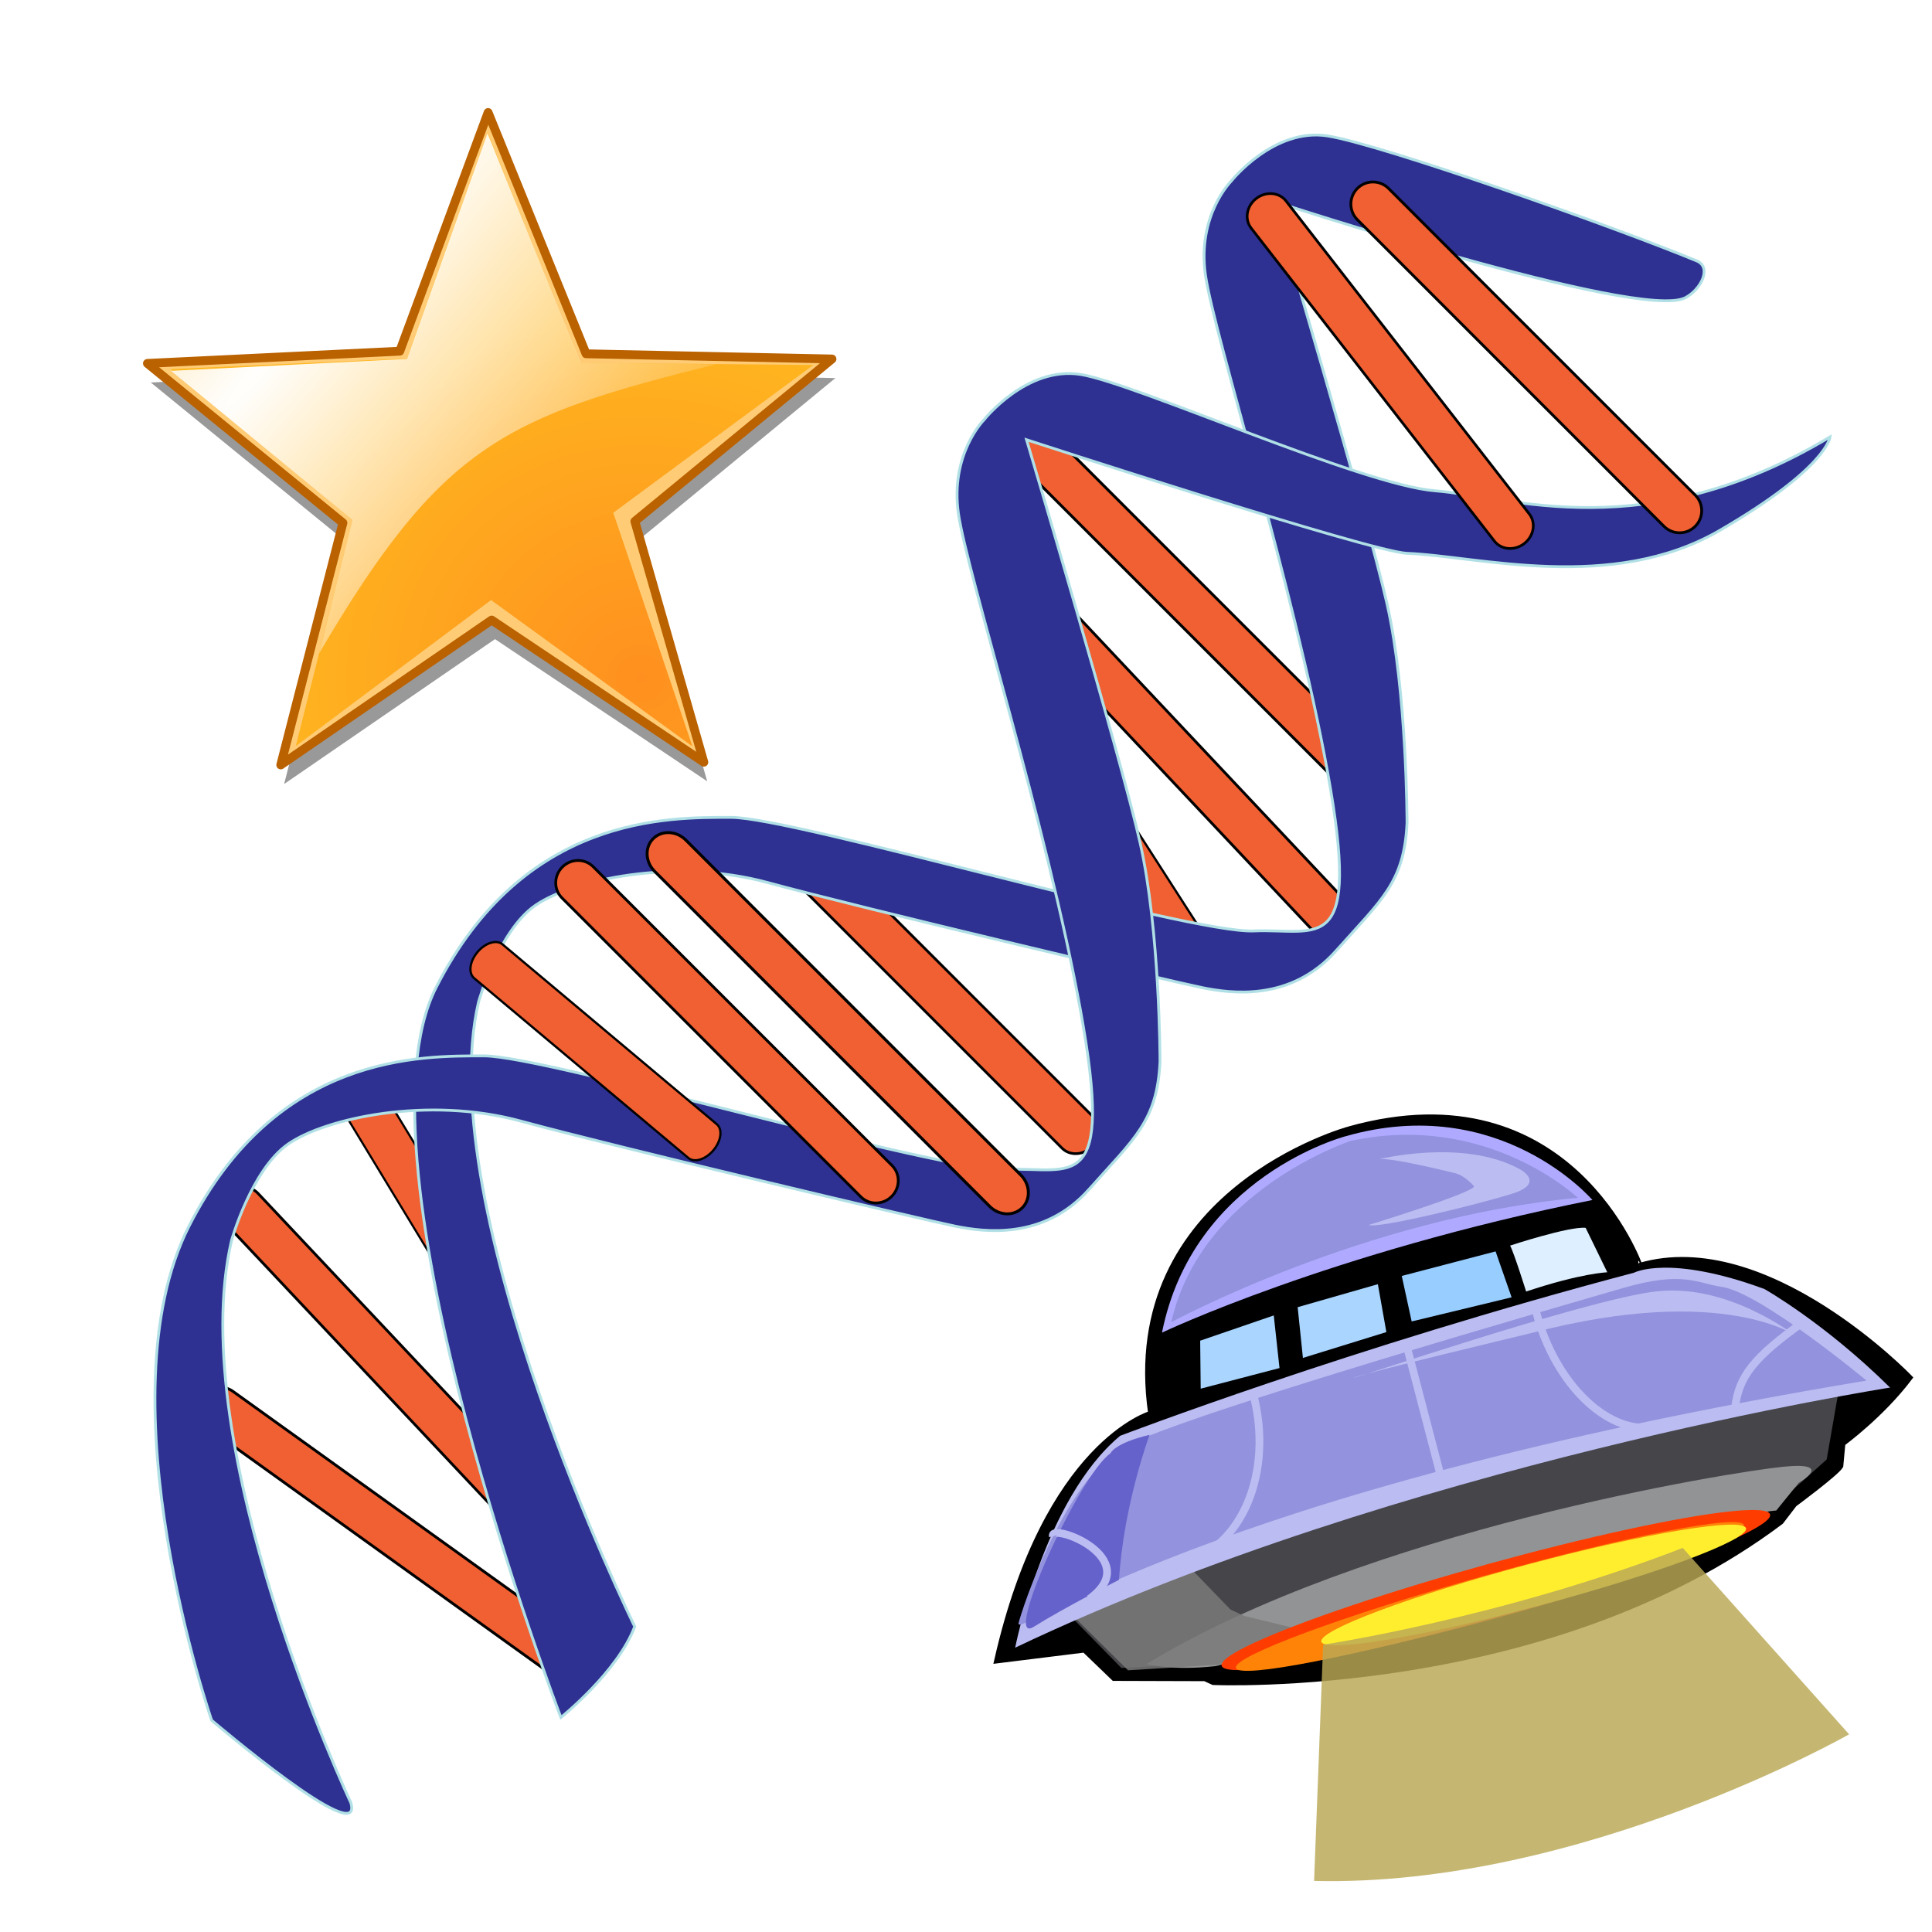 <?xml version="1.0" encoding="UTF-8" standalone="no"?>
<svg
   xmlns:dc="http://purl.org/dc/elements/1.1/"
   xmlns:cc="http://creativecommons.org/ns#"
   xmlns:rdf="http://www.w3.org/1999/02/22-rdf-syntax-ns#"
   xmlns:svg="http://www.w3.org/2000/svg"
   xmlns="http://www.w3.org/2000/svg"
   xmlns:sodipodi="http://sodipodi.sourceforge.net/DTD/sodipodi-0.dtd"
   xmlns:inkscape="http://www.inkscape.org/namespaces/inkscape"
   version="1.1"
   width="128"
   height="128"
   id="svg2"
   inkscape:version="0.48.2 r9819"
   sodipodi:docname="Extraterrestrial-life-and-ufology.svg">
  <defs
     id="defs32" />
  <sodipodi:namedview
     pagecolor="#ffffff"
     bordercolor="#666666"
     borderopacity="1"
     objecttolerance="10"
     gridtolerance="10"
     guidetolerance="10"
     inkscape:pageopacity="0"
     inkscape:pageshadow="2"
     inkscape:window-width="1905"
     inkscape:window-height="1003"
     id="namedview30"
     showgrid="false"
     inkscape:zoom="0.35355339"
     inkscape:cx="-806.61199"
     inkscape:cy="399.41376"
     inkscape:window-x="0"
     inkscape:window-y="0"
     inkscape:window-maximized="0"
     inkscape:current-layer="svg2" />
  <title
     id="title4">Crystal Clear action bookmark</title>
  <filter
     id="f1">
    <feGaussianBlur
       id="fgb1"
       stdDeviation="4.251" />
  </filter>
  <radialGradient
     id="rg1"
     cx="3272.087"
     cy="5380.693"
     r="435.318"
     gradientTransform="matrix(0.148,0,0,0.141,-488.748,-362.882)"
     gradientUnits="userSpaceOnUse">
    <stop
       offset="0"
       style="stop-color:#ff901f"
       id="stop9" />
    <stop
       offset="1"
       style="stop-color:#ffb61f"
       id="stop11" />
  </radialGradient>
  <radialGradient
     id="rg2"
     cx="3844.852"
     cy="443.112"
     r="366.085"
     gradientTransform="matrix(0.145,0.126,-1.228,1.407,-78.373,-769.516)"
     gradientUnits="userSpaceOnUse">
    <stop
       offset="0"
       style="stop-color:#fff"
       id="stop14" />
    <stop
       offset="1"
       style="stop-color:#fff;stop-opacity:0"
       id="stop16" />
  </radialGradient>
  <g
     transform="matrix(0.39,0,0,0.39,44.192,-109.446)"
     id="g18">
    <g
       style="filter:url(#f1)"
       id="g20">
      <polygon
         style="fill:#999999"
         points="-65.046,413.821 -54.485,372.701 -87.696,345.61 -44.824,343.532 -29.822,302.989 -13.179,343.975 28.595,344.86 -4.891,372.435 6.826,413.357 -29.222,389.206 "
         id="polygon22" />
    </g>
    <path
       style="fill:#ffcc75;stroke:#ba6100;stroke-width:1.5;stroke-linejoin:round"
       d="m 6.254,410.113 -36.048,-24.149 -35.824,24.613 10.56,-41.12 -33.211,-27.091 42.872,-2.077 15.002,-40.543 16.643,40.986 41.776,0.885 -33.488,27.575 11.718,40.921 z"
       id="path24"
       inkscape:connector-curvature="0" />
    <path
       style="fill:url(#rg1)"
       d="m 4.316,407.421 -34.205,-24.852 -33.177,24.811 9.638,-38.431 -30.903,-25.61 40.161,-1.807 13.702,-38.342 15.713,39.065 39.605,0.38 -33.98,25.104 13.446,39.682 z"
       id="path26"
       inkscape:connector-curvature="0" />
    <path
       style="fill:url(#rg2)"
       d="m -59.084,391.597 5.656,-22.648 -30.808,-25.322 40.065,-2.025 13.677,-38.33 15.805,38.986 22.982,0.255 c -35.743,8.884 -46.555,13.59 -67.377,49.084 z"
       id="path28"
       inkscape:connector-curvature="0" />
  </g>
  <g
     id="g3133"
     transform="matrix(-0.514,0,0,0.514,129.145,71.761)">
    <path
       id="path3073"
       d="m 77.328,5.944 c 0,0 29.686,8.023 25.555,36.66 0,0 13.48,3.784 19.847,31.807 l -11.263,-1.395 -3.799,3.657 -11.723,0.035 -1.077,0.494 c 0,0 -43.134,1.896 -73.147,-20.683 l -1.734,-2.262 c 0,0 -5.414,-4 -5.95,-4.916 l -0.271,-2.914 c 0,0 -4.994,-3.632 -8.64,-8.462 0,0 18.46,-19.203 34.78,-14.417 -10e-4,0 9.008,-25.552 37.422,-17.604 z"
       inkscape:connector-curvature="0"
       style="stroke:#000000;stroke-width:0.75" />
    <path
       id="path3075"
       d="M 91.119,98.445"
       inkscape:connector-curvature="0"
       style="fill:#afaaff" />
    <path
       id="path3077"
       d="m 77.863,6.86 c 0,0 19.591,5.124 23.617,25.299 0,0 -21.597,-10.3 -55.48,-17.096 0,0 11.915,-13.938 31.863,-8.203 z"
       inkscape:connector-curvature="0"
       style="fill:#afaaff" />
    <path
       id="path3079"
       d="m 47.883,14.781 c 0,0 11.702,-11.152 29.307,-7.322 0,0 19.274,6.333 23.092,23.354 0,-10e-4 -24.897,-13.49 -52.399,-16.032 z"
       inkscape:connector-curvature="0"
       style="fill:#9292de" />
    <path
       id="path3081"
       d="m 73.637,9.833 c 0,0 -10.878,-2.753 -18.212,1.221 0,0 -3.503,1.8 0.868,3.181 4.371,1.381 17.423,4.572 18.534,4.043 0,0 -13.607,-4.179 -13.57,-4.985 0,0 1.16,-1.396 2.476,-1.695 0,0 8.733,-2.189 9.904,-1.765 z"
       inkscape:connector-curvature="0"
       style="fill:#bbbcf1" />
    <path
       id="path3083"
       d="m 46.871,18.651 -2.791,5.73 c 0,0 3.334,0.097 10.463,2.479 0,0 1.57,-5.016 2.065,-5.92 0,-0.001 -7.612,-2.509 -9.737,-2.289 z"
       inkscape:connector-curvature="0"
       style="fill:#deefff" />
    <polygon
       id="polygon3085"
       points="83.314,35.418 83.991,28.877 73.654,25.915 72.557,32.087 "
       style="fill:#a9d5ff" />
    <polygon
       id="polygon3087"
       points="96.557,33.197 96.49,39.381 86.332,36.725 87.072,29.941 "
       style="fill:#a9d5ff" />
    <polygon
       id="polygon3089"
       points="70.574,24.851 69.297,30.718 56.415,27.607 58.48,21.688 "
       style="fill:#98cdff" />
    <path
       id="path3091"
       d="m 13.635,36.057 2.168,12.454 7.747,6.936 c 0,0 33.24,-6.552 70.676,19.261 l 12.484,0.681 8.462,-8.64 c 0,0.001 -47.375,-26.345 -101.537,-30.692 z"
       inkscape:connector-curvature="0"
       style="fill:#45454a" />
    <path
       id="path3093"
       d="M 88.125,72.414 C 79.152,67.885 51.661,58.157 22.298,55.084 l -2.89,-3.563 c 0,0 -4.793,-2.752 1.99,-2.077 6.784,0.674 53.788,8.215 82.102,25.44 0,0 -3.323,0.886 -8.856,0.268 -0.905,-0.101 -3.146,-1.036 -6.519,-2.738 z"
       inkscape:connector-curvature="0"
       style="fill:#929394" />
    <path
       id="path3095"
       d="m 99.042,61.239 -6.378,6.601 -1.767,0.83 -7.174,1.741 c 0,0 8.391,3.487 10.441,4.54 l 11.695,0.733 11.155,-11.036 -17.972,-3.409 z"
       inkscape:connector-curvature="0"
       style="opacity:0.84;fill:#7b7b7b" />
    <g
       id="g3097">
	<path
   id="path3099"
   d="m 7.633,39.242 c 0,0 63.153,9.875 112.77,33.527 0,0 -3.731,-19.176 -13.529,-27.312 0,0 -29.75,-11.399 -66.237,-21.023 0,0 -4.517,-2.42 -16.812,2.104 0,0 -7.781,4.378 -16.192,12.704 z"
   inkscape:connector-curvature="0"
   style="fill:#bbbcf1" />

	<g
   id="g3101">
		<path
   id="path3103"
   d="m 10.672,38.338 c 0,0 13.708,-11.402 18.706,-12.089 3.04,-0.418 4.886,-2.119 12.697,0.167 6.263,1.833 56.359,16.185 64.217,20.435 7.813,4.228 13.312,21.193 13.672,22.742 C 120.514,71.971 97.117,52.7 10.672,38.338 z"
   inkscape:connector-curvature="0"
   style="fill:#9292de" />

		<path
   id="path3105"
   d="m 19.531,32.695 c 0,0 9.471,-6.984 34.274,-0.497 0,0 22.06,5.285 22.954,5.761 0.895,0.477 -29.277,-9.84 -38.636,-11.076 -9.36,-1.235 -17.698,5.318 -18.592,5.812 z"
   inkscape:connector-curvature="0"
   style="fill:#bbbcf1" />

	</g>

	<path
   id="path3107"
   d="m 103.079,45.333 c 0,0 3.33,8.924 3.943,18.692 0,0 7.005,3.554 10.984,6.05 4.223,2.651 -5.871,-19.597 -9.887,-22.36 0.001,0 -0.479,-1.31 -5.04,-2.382 z"
   inkscape:connector-curvature="0"
   style="fill:#6562cc" />

	<path
   id="path3109"
   d="m 70.037,33.487 c -2.429,9.288 -4.395,16.804 -4.395,16.804"
   inkscape:connector-curvature="0"
   style="fill:none;stroke:#bbbcf1" />

	<path
   id="path3111"
   d="M 53.224,29.575 C 50.795,38.863 43.67,45.838 37.343,44.183"
   inkscape:connector-curvature="0"
   style="fill:none;stroke:#bbbcf1" />

	<path
   id="path3113"
   d="m 89.713,40.09 c -2.626,10.04 1.436,19.783 9.082,21.783"
   inkscape:connector-curvature="0"
   style="fill:none;stroke:#bbbcf1" />

	<path
   id="path3115"
   d="m 115.546,58.406 c 0.492,-1.88 -11.984,2.773 -4.707,8.073"
   inkscape:connector-curvature="0"
   style="fill:none;stroke:#bbbcf1" />

	<path
   id="path3117"
   d="m 18.771,30.753 c 6.442,4.596 8.352,7.037 8.833,11.043"
   inkscape:connector-curvature="0"
   style="fill:none;stroke:#bbbcf1" />

</g>
    <ellipse
       id="ellipse3119"
       ry="3.5"
       rx="36.666"
       cy="65.345"
       cx="58.431"
       transform="matrix(0.964,0.266,-0.266,0.964,19.5,-13.195)"
       sodipodi:cx="58.431"
       sodipodi:cy="65.345001"
       sodipodi:rx="36.666"
       sodipodi:ry="3.5"
       style="fill:#ff3c00"
       d="m 95.097,65.345 c 0,1.933 -16.416,3.5 -36.666,3.5 -20.25,0 -36.666,-1.567 -36.666,-3.5 0,-1.933 16.416,-3.5 36.666,-3.5 20.25,0 36.666,1.567 36.666,3.5 z" />
    <ellipse
       id="ellipse3121"
       ry="2.757"
       rx="33.995"
       cy="66.143"
       cx="59.171"
       transform="matrix(0.963,0.271,-0.271,0.963,20.156,-13.569)"
       sodipodi:cx="59.171001"
       sodipodi:cy="66.142998"
       sodipodi:rx="33.994999"
       sodipodi:ry="2.757"
       style="fill:#ff8307"
       d="m 93.166,66.143 c 0,1.523 -15.22,2.757 -33.995,2.757 -18.775,0 -33.995,-1.234 -33.995,-2.757 0,-1.523 15.22,-2.757 33.995,-2.757 18.775,0 33.995,1.234 33.995,2.757 z" />
    <ellipse
       id="ellipse3123"
       ry="2.75"
       rx="28.334"
       cy="64.685"
       cx="53.605"
       transform="matrix(0.966,0.258,-0.258,0.966,18.476,-11.628)"
       sodipodi:cx="53.605"
       sodipodi:cy="64.684998"
       sodipodi:rx="28.334"
       sodipodi:ry="2.75"
       style="fill:#ffee2e"
       d="m 81.939,64.685 c 0,1.519 -12.686,2.75 -28.334,2.75 -15.648,0 -28.334,-1.231 -28.334,-2.75 0,-1.519 12.686,-2.75 28.334,-2.75 15.648,0 28.334,1.231 28.334,2.75 z" />
    <path
       id="path3125"
       d="M 34.356,59.91 12.913,83.933 c 0,0 34.632,19.739 68.962,18.898 L 80.709,72.378 c 0,0 -22.884,-3.401 -46.353,-12.468 z"
       inkscape:connector-curvature="0"
       style="opacity:0.83;fill:#b9a956" />
  </g>
  <g
     id="g3670"
     transform="matrix(0.6,0,0,0.6,-27.366,-8.546)">
    <path
       d="m 110.792,199.203 c 0.786,-1.094 0.536,-2.618 -0.56,-3.402 L 71.33,167.879 c -1.094,-0.786 -2.619,-0.535 -3.402,0.561 l 0,0 c -0.787,1.094 -0.536,2.618 0.561,3.402 l 38.903,27.922 c 1.091,0.784 2.615,0.534 3.4,-0.561 l 0,0 z"
       id="path5393"
       inkscape:connector-curvature="0"
       style="fill:#f16032;stroke:#010101;stroke-width:0.31" />
    <path
       d="m 104.933,182.338 c 0.979,-0.921 1.069,-2.423 0.196,-3.351 L 74.096,146.014 c -0.872,-0.928 -2.376,-0.933 -3.357,-0.006 l 0,0 c -0.979,0.922 -1.069,2.423 -0.196,3.351 l 31.032,32.973 c 0.874,0.927 2.376,0.93 3.358,0.006 l 0,0 z"
       id="path5395"
       inkscape:connector-curvature="0"
       style="fill:#f16032;stroke:#010101;stroke-width:0.301" />
    <path
       d="m 195.802,99.639 c 0.951,-0.952 0.953,-2.499 0,-3.451 l -33.859,-33.86 c -0.952,-0.951 -2.498,-0.95 -3.451,0.002 l 0,0 c -0.951,0.951 -0.951,2.497 0,3.448 l 33.861,33.86 c 0.951,0.952 2.496,0.954 3.449,10e-4 l 0,0 z"
       id="path5397"
       inkscape:connector-curvature="0"
       style="fill:#f16032;stroke:#010101;stroke-width:0.31" />
    <path
       d="m 193.854,116.922 c 0.981,-0.922 1.057,-2.437 0.167,-3.38 L 162.452,79.996 c -0.888,-0.945 -2.403,-0.962 -3.386,-0.038 l 0,0 c -0.98,0.921 -1.057,2.438 -0.168,3.379 l 31.572,33.549 c 0.889,0.942 2.403,0.958 3.384,0.036 l 0,0 z"
       id="path5399"
       inkscape:connector-curvature="0"
       style="fill:#f16032;stroke:#010101;stroke-width:0.304" />
    <path
       d="m 176.894,119.397 c 1.133,-0.729 1.671,-1.912 1.201,-2.642 L 161.394,90.776 c -0.472,-0.729 -1.771,-0.731 -2.902,-0.005 l 0,0 c -1.135,0.727 -1.672,1.912 -1.203,2.642 l 16.703,25.98 c 0.468,0.73 1.769,0.732 2.902,0.004 l 0,0 z"
       id="path5401"
       inkscape:connector-curvature="0"
       style="fill:#f16032;stroke:#010101;stroke-width:0.249" />
    <path
       d="m 166.174,140.867 c 0.95,-0.951 1.028,-2.421 0.166,-3.283 l -30.588,-30.588 c -0.86,-0.86 -2.333,-0.785 -3.283,0.166 l 0,0 c -0.953,0.952 -1.027,2.422 -0.167,3.283 l 30.587,30.588 c 0.862,0.861 2.331,0.787 3.285,-0.166 l 0,0 z"
       id="path5403"
       inkscape:connector-curvature="0"
       style="fill:#f16032;stroke:#010101;stroke-width:0.295" />
    <path
       d="m 100.187,159.734 c 1.152,-0.701 1.767,-1.785 1.378,-2.432 L 87.679,134.423 c -0.392,-0.646 -1.64,-0.6 -2.792,0.099 l 0,0 c -1.152,0.7 -1.767,1.788 -1.378,2.432 l 13.887,22.88 c 0.388,0.645 1.639,0.6 2.791,-0.1 l 0,0 z"
       id="path5405"
       inkscape:connector-curvature="0"
       style="fill:#f16032;stroke:#010101;stroke-width:0.232" />
    <path
       d="m 231.701,47.122 c -5.037,2.587 -45.461,-10.659 -45.461,-10.659 0,0 10.346,34.801 12.541,44.521 2.195,9.72 2.195,24.142 2.195,24.142 -0.314,6.584 -2.822,8.465 -7.839,14.108 -5.017,5.643 -11.601,4.703 -14.735,4.076 -3.134,-0.627 -37.624,-8.779 -47.97,-11.601 -10.346,-2.821 -21.633,-0.313 -25.709,2.508 -4.076,2.821 -6.271,10.66 -6.271,10.66 -5.329,22.888 17.244,68.975 17.244,68.975 -1.882,5.017 -8.151,10.034 -8.151,10.034 0,0 -23.514,-61.451 -13.795,-80.576 9.72,-19.125 25.709,-18.811 32.607,-18.812 6.899,10e-4 50.478,12.855 57.688,12.541 7.213,-0.313 11.914,3.135 8.152,-17.558 -3.762,-20.693 -12.541,-48.283 -13.48,-54.867 -0.941,-6.583 2.821,-10.346 2.821,-10.346 0,0 4.702,-5.955 10.659,-5.017 5.957,0.94 31.666,10.032 40.758,13.796 1.75,0.724 0.431,3.21 -1.254,4.075 z"
       id="path5407"
       inkscape:connector-curvature="0"
       style="fill:#2e3192;stroke:#b0e0e6;stroke-width:0.31" />
    <path
       d="m 247.691,62.485 c -20.379,12.228 -35.43,6.584 -43.58,5.957 -8.152,-0.628 -33.233,-11.914 -39.191,-12.854 -5.957,-0.94 -10.659,5.017 -10.659,5.017 0,0 -3.762,3.762 -2.822,10.346 0.941,6.584 9.719,34.174 13.481,54.866 3.763,20.693 -0.939,17.245 -8.152,17.559 -7.21,0.313 -50.79,-12.541 -57.688,-12.541 -6.897,0.001 -22.888,-0.313 -32.606,18.812 -9.72,19.124 2.508,54.554 2.508,54.554 0,0 16.931,14.422 15.363,9.092 0,0 -18.498,-39.19 -13.168,-62.078 0,0 2.195,-7.838 6.271,-10.659 4.076,-2.822 15.363,-5.33 25.709,-2.509 10.347,2.822 44.835,10.974 47.97,11.601 3.135,0.628 9.719,1.567 14.735,-4.076 5.016,-5.644 7.524,-7.524 7.838,-14.108 0,0 -10e-4,-14.423 -2.195,-24.142 -2.194,-9.719 -12.541,-44.521 -12.541,-44.521 0,0 38.026,12.381 42.014,12.541 7.838,0.313 22.572,4.389 34.487,-2.508 11.911,-6.9 12.226,-10.349 12.226,-10.349 z"
       id="path5409"
       inkscape:connector-curvature="0"
       style="fill:#2e3192;stroke:#b0e0e6;stroke-width:0.31" />
    <path
       d="m 144.07,146.353 c 0.951,-0.95 0.972,-2.477 0.044,-3.404 l -33.007,-33.007 c -0.93,-0.931 -2.455,-0.908 -3.406,0.043 l 0,0 c -0.953,0.952 -0.971,2.478 -0.043,3.406 l 33.007,33.007 c 0.929,0.927 2.452,0.908 3.405,-0.045 l 0,0 z"
       id="path5411"
       inkscape:connector-curvature="0"
       style="fill:#f16032;stroke:#010101;stroke-width:0.306" />
    <path
       d="m 158.492,147.606 c 0.951,-0.95 0.881,-2.567 -0.158,-3.607 l -36.991,-36.991 c -1.04,-1.039 -2.658,-1.11 -3.609,-0.16 l 0,0 c -0.952,0.953 -0.881,2.568 0.16,3.609 l 36.991,36.99 c 1.038,1.04 2.654,1.114 3.607,0.159 l 0,0 z"
       id="path5413"
       inkscape:connector-curvature="0"
       style="fill:#f16032;stroke:#010101;stroke-width:0.324" />
    <path
       d="m 124.391,141.251 c 0.865,-1.034 1.03,-2.322 0.36,-2.879 L 101.1,118.521 c -0.664,-0.56 -1.907,-0.176 -2.771,0.856 l 0,0 c -0.867,1.033 -1.029,2.322 -0.363,2.879 l 23.652,19.851 c 0.666,0.559 1.907,0.176 2.773,-0.856 l 0,0 z"
       id="path5415"
       inkscape:connector-curvature="0"
       style="fill:#f16032;stroke:#010101;stroke-width:0.249" />
    <path
       d="m 232.798,72.36 c 0.951,-0.951 0.952,-2.496 0,-3.448 l -33.86,-33.86 c -0.952,-0.952 -2.497,-0.952 -3.45,-10e-4 l 0,0 c -0.951,0.952 -0.951,2.498 0.001,3.45 l 33.86,33.86 c 0.952,0.952 2.496,0.953 3.449,-0.001 l 0,0 z"
       id="path5417"
       inkscape:connector-curvature="0"
       style="fill:#f16032;stroke:#010101;stroke-width:0.31" />
    <path
       d="m 213.923,74.26 c 1.064,-0.828 1.313,-2.283 0.558,-3.258 l -26.87,-34.57 c -0.756,-0.972 -2.23,-1.09 -3.295,-0.263 l 0,0 c -1.064,0.827 -1.313,2.285 -0.558,3.257 l 26.87,34.571 c 0.756,0.972 2.231,1.09 3.295,0.263 l 0,0 z"
       id="path5419"
       inkscape:connector-curvature="0"
       style="fill:#f16032;stroke:#010101;stroke-width:0.296" />
  </g>
</svg>
